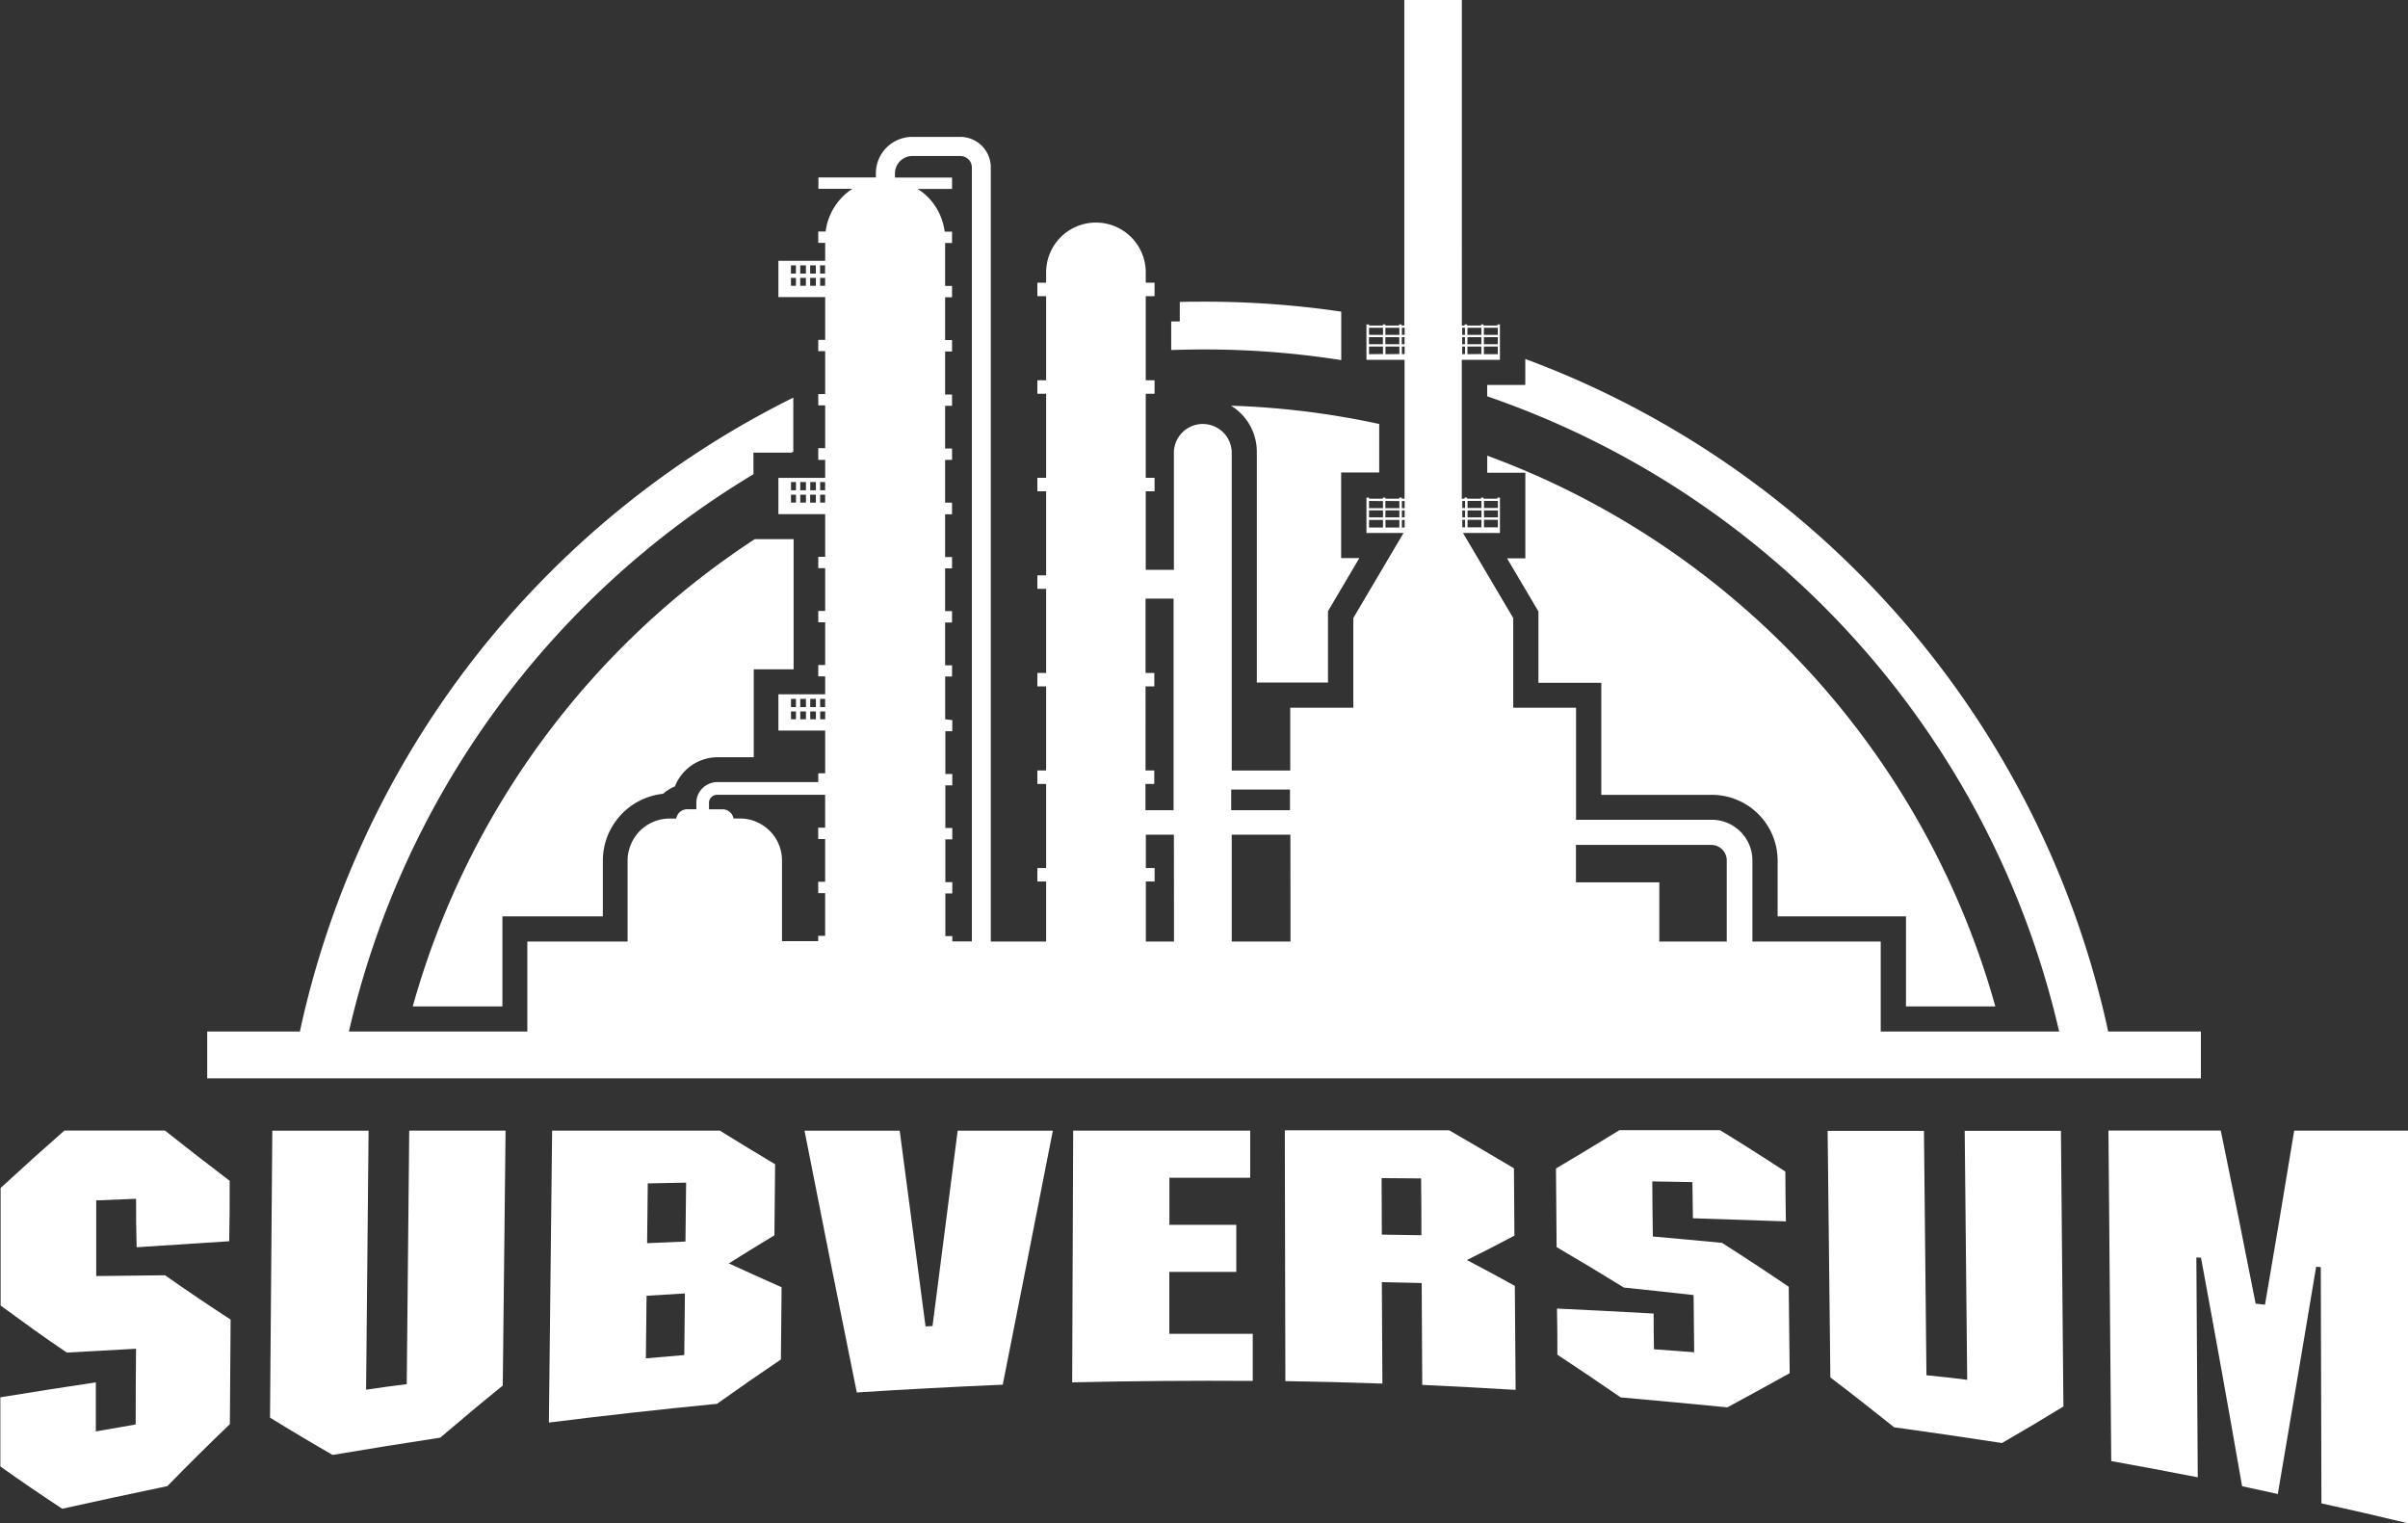 <svg id="Слой_1" data-name="Слой 1" xmlns="http://www.w3.org/2000/svg" viewBox="0 0 483.45 305.79"><rect x="0" y="0" width="483.45" height="305.79" fill="#333333" stroke="none"/><defs><style>.cls-1{fill:#fff;}</style></defs><path class="cls-1" d="M542.46,467.47A165.22,165.22,0,0,0,448.24,360q-3.84-1.63-7.79-3.09v3.43h7.65v17.19h-3.67l6.3,10.65v14.33h12.62V425h22.2a13.21,13.21,0,0,1,13.2,13.2V449.4h25.77v18.07Z" transform="translate(-141.86 -265.44)"/><path class="cls-1" d="M394.19,356.13v46.33h14.29V388.13l6.29-10.66h-3.65V360.29h7.64v-9.74A165.62,165.62,0,0,0,389,346.88a10.84,10.84,0,0,1,5.19,9.25Z" transform="translate(-141.86 -265.44)"/><path class="cls-1" d="M224.73,467.47h18V449.4h20.16V438.21A13.52,13.52,0,0,1,275,424.79a7.43,7.43,0,0,1,2.35-1.46,9.24,9.24,0,0,1,8.58-5.88h7.26V399.8h8V373.67h-7.8A165.14,165.14,0,0,0,224.73,467.47Z" transform="translate(-141.86 -265.44)"/><path class="cls-1" d="M411.14,337.73V328a188.12,188.12,0,0,0-27.54-2c-1.64,0-3.26,0-4.88.06v3.9H377v5.75c2.21-.08,4.42-.12,6.65-.12A176.41,176.41,0,0,1,411.14,337.73Z" transform="translate(-141.86 -265.44)"/><path class="cls-1" d="M284.2,426.62a1.64,1.64,0,0,1,1.63-1.63h21.69v6.6h-1.39v2.28h1.39v8.58h-1.39v2.28h1.39v8.57h-1.39v1.07h-7.27V438.21a8.43,8.43,0,0,0-1.25-4.45,8.52,8.52,0,0,0-3.41-3.11,8.28,8.28,0,0,0-1.52-.6,8.55,8.55,0,0,0-2.26-.3h-1.29a2.26,2.26,0,0,0-2.23-1.85h-2.69Zm47.42-16.79v-8.58H333V399h-1.39V390.4H333v-2.28h-1.39v-8.58H333v-2.28h-1.39v-8.58H333v-2.34h-1.39v-8.58H333v-2.28h-1.39v-8.57H333v-2.28h-1.39V336H333V333.7h-1.39v-8.58H333v-2.28h-1.39v-8.62H333v-2.28h-1.48a12.08,12.08,0,0,0-3.43-7,11.87,11.87,0,0,0-2-1.57H333v-2.28H321.54v-.84a3.5,3.5,0,0,1,3.49-3.49h9.63a2.32,2.32,0,0,1,1.64.68,2.28,2.28,0,0,1,.68,1.64V454.43h-3.93v-1.07h-1.39v-8.57h1.39v-2.27h-1.39v-8.58h1.39v-2.28h-1.39v-8.57h1.39v-2.28h-1.39v-8.58h1.39V410Zm-25.09,0v-1.57h1v1.57Zm-2-1.57h1.14v1.57h-1.14Zm-2,0h1.14v1.57h-1.14Zm-1.86,0h1v1.57h-1Zm0-2.53h1v1.65h-1Zm3,1.65h-1.14v-1.65h1.14Zm2,0h-1.14v-1.65h1.14Zm1.85,0h-1v-1.65h1Zm-1-41.05v-1.58h1v1.59Zm-2,0v-1.58h1.14v1.59h-1.14Zm-3.85,0v-1.58h1v1.59Zm0-4.12h1v1.65h-1Zm3,4.12h-1.14v-1.58h1.14Zm0-2.47h-1.14v-1.65h1.14Zm2,0h-1.14v-1.65h1.14Zm1.85,0h-1v-1.65h1Zm-1-41.05v-1.58h1v1.58Zm-2-1.58h1.14v1.58h-1.14Zm-2,0h1.14v1.58h-1.14Zm-1.86,0h1v1.58h-1Zm0-2.52h1v1.65h-1Zm3,1.65h-1.14v-1.65h1.14Zm2,0h-1.14v-1.65h1.14Zm1.85,0h-1v-1.65h1Zm64.34,99.75V403.23h1.76v-2.7h-1.76V385.61h5.63v42.48h-5.65v-5.28h1.77v-2.7Zm29,3.82v4.16h-11.8v-4.16Zm62.37,11.12h22.2a3.12,3.12,0,0,1,3.12,3.11v16.29H475V442.56H458.26v-7.51ZM377.56,449.4v5.05h-5.65V442.39h1.76v-2.7h-1.76V433h5.63Zm23.39,0v5.05h-11.8V433h11.78Zm22.36-78.07v-1.51h.56v1.51Zm-3.29,0v-1.51h2.79v1.51Zm-3.3,0v-1.51h2.8v1.51Zm2.8-5.3v1.42h-2.8V366Zm3.29,0v1.42H420V366Zm1.06,0v1.42h-.56V366ZM436,366v1.42h-.56V366Zm3.29,0v1.42h-2.79V366Zm3.3,0v1.42h-2.79V366Zm-2.79,5.3v-1.51h2.79v1.51Zm-3.3,0v-1.51h2.79v1.51Zm-1.06,0v-1.51H436v1.51Zm.56-2h-.56V367.9H436Zm3.29,0h-2.79V367.9h2.79Zm3.3,0h-2.79V367.9h2.79Zm-19.28-1.41h.56v1.41h-.56Zm-3.29,0h2.79v1.41H420Zm-3.3,0h2.8v1.41h-2.8Zm6.59-31.35V335h.56v1.51Zm-3.29,0V335h2.79v1.51Zm-3.3,0V335h2.8v1.51Zm2.8-5.3v1.42h-2.8v-1.42Zm3.29,0v1.42H420v-1.42Zm1.06,0v1.42h-.56v-1.42Zm12.11,0v1.42h-.56v-1.42Zm3.29,0v1.42h-2.79v-1.42Zm3.3,0v1.42h-2.79v-1.42Zm0,5.3h-2.79V335h2.79Zm-6.09,0V335h2.79v1.51Zm-1.06,0V335H436v1.51Zm.56-3.09v1.1h-.56v-1.42H436Zm3.29,1v.09h-2.79v-1.42h2.79Zm3.3.09h-2.79v-1.42h2.79Zm-19.28-1.42h.56v1.42h-.56Zm-3.29,0h2.79v1.42H420Zm-3.3,0h2.8v1.42h-2.8ZM200.31,481.91H583.73v-9.4H565.12A186,186,0,0,0,455.86,340.58q-3.86-1.63-7.77-3.08v5.22h-7.65V345A176.75,176.75,0,0,1,555.27,472.51H519.45V454.45H493.69V438.16a8.18,8.18,0,0,0-8.17-8.16H458.28V407.51H445.67v-18l-10.09-17.08H443v-7.1h-.51v.22h-2.79v-.22h-.5v.22h-2.8v-.22h-.5v.22h-.56V337.67H443v-7.1h-.5v.22h-2.79v-.22h-.51v.22h-2.79v-.22h-.51v.22h-.55V265.44H423.8v65.35h-.55v-.22h-.51v.22H420v-.22h-.5v.22h-2.79v-.22h-.51v7.1h7.65v27.88h-.56v-.22h-.5v.22H420v-.22h-.5v.22h-2.8v-.22h-.5v7.1h7.45l-10.09,17.08v18H400.9v12.61H389.15v-64a5.81,5.81,0,0,0-11.61,0v23.71h-5.65V364.06h1.77v-2.7h-1.77V344.48h1.77v-2.71h-1.77V324.9h1.77v-2.71h-1.77v-2.07a10,10,0,0,0-20,0v2.07h-1.76v2.71h1.76v16.87h-1.76v2.71h1.76v16.88h-1.76v2.7h1.76v16.88h-1.76v2.71h1.76v16.88h-1.76v2.7h1.76v16.88h-1.76v2.7h1.76v16.88h-1.76v2.7h1.76v12.06H340.78V299.06a6.13,6.13,0,0,0-6.12-6.14H325a7.31,7.31,0,0,0-7.29,7.3v.84H306.17v2.28H313a12,12,0,0,0-5.38,8.58h-1.48v2.28h1.39v3.6h-9.39v7.28h9.39v8.58h-1.39v2.28h1.39v8.6h-1.39v2.28h1.39v8.58h-1.39v2.36h1.39v3.61h-9.39v7.28h9.39v8.57h-1.39v2.28h1.39v8.58h-1.39v2.28h1.39v8.58h-1.39v2.28h1.39v3.6h-9.39v7.28h9.39v8.58h-1.39v1.76H285.86a4,4,0,0,0-1.7.37,4.19,4.19,0,0,0-2,1.84,4.12,4.12,0,0,0-.5,1.94v1.3h-1.82a2.26,2.26,0,0,0-2.22,1.87h-1.3a8.31,8.31,0,0,0-3.23.64,8.39,8.39,0,0,0-4.58,4.58,8.32,8.32,0,0,0-.65,3.23v16.24H247.73v18.06H211.91a176.68,176.68,0,0,1,81.22-111.87V356.3h7.66l.34-.19V345.26a185.72,185.72,0,0,0-99.06,127.25H183.46v9.4Z" transform="translate(-141.86 -265.44)"/><path class="cls-1" d="M169.18,506.09l-8,.32q0,7.6,0,15.19l13.81-.16q6.5,4.57,13.17,8.89l-.15,21q-6.37,6.1-12.55,12.44-10.6,2.21-21.11,4.54-6.28-4.11-12.42-8.49V545.94q9.58-1.56,19.17-3c0,3.94,0,5.91,0,9.85,3.19-.57,4.79-.85,8-1.4q0-7.59.07-15.2l-13.89.77c-4.51-3-8.91-6.24-13.3-9.44v-23.6q6.34-5.85,12.81-11.53h20.18q6.43,5.1,13,10.09c0,4.85,0,7.28-.09,12.13q-9.3.58-18.59,1.21C169.18,511.94,169.18,510,169.18,506.09Z" transform="translate(-141.86 -265.44)"/><path class="cls-1" d="M223.52,543.3q.24-25.45.5-50.89h19.34l-.56,51.18c-4.24,3.41-8.4,6.92-12.55,10.45q-10.81,1.65-21.61,3.47-6.34-3.64-12.57-7.49l.46-57.61h19.33q-.24,26-.5,52C218.62,543.93,220.26,543.71,223.52,543.3Z" transform="translate(-141.86 -265.44)"/><path class="cls-1" d="M279.37,525.09l-7.7.47c-.05,5.05-.08,7.54-.14,12.56l7.71-.66Zm.24-22.24-7.7.15c-.05,4.79-.07,7.18-.13,12l7.7-.33Zm8.57,16.21c4.23,1.94,6.35,2.9,10.6,4.79l-.14,14.5q-6.47,4.36-12.83,8.9-16.9,1.65-33.75,3.76.33-29.31.65-58.6h33.67c4.45,2.75,6.67,4.1,11.1,6.75q-.06,7.13-.14,14.26C293.68,515.64,291.85,516.76,288.18,519.06Z" transform="translate(-141.86 -265.44)"/><path class="cls-1" d="M327.68,531.7l1.4-.06q2.54-19.62,5.05-39.23h19.11q-5,25.5-10.06,51-14.67.62-29.3,1.56-5.34-26.26-10.5-52.56h19.11Q325.07,512.06,327.68,531.7Z" transform="translate(-141.86 -265.44)"/><path class="cls-1" d="M357.32,492.41h35.54v9.46H376.64v9.44h13.43v9.46H376.62v12.42h16.75v9.46q-18.14-.12-36.25.29Z" transform="translate(-141.86 -265.44)"/><path class="cls-1" d="M427.17,502l-7.93-.06.05,11.34,7.94.12c0-4.56,0-6.84-.06-11.38Zm.12,21-8-.18q.06,10.18.11,20.37-9.74-.35-19.48-.5-.06-25.17-.11-50.35h33q6.53,3.78,13,7.63l.1,13.52c-3.81,2-5.72,3-9.54,4.9,3.85,2,5.77,3.08,9.62,5.18q.08,10.44.16,20.88-9.37-.57-18.75-1Z" transform="translate(-141.86 -265.44)"/><path class="cls-1" d="M481.64,502.74l-8.05-.14c0,4.42.06,6.63.11,11.06,5.55.5,8.33.74,13.89,1.28q6.75,4.3,13.39,8.81.09,8.67.19,17.35-6.23,3.48-12.52,6.86-10.71-1.05-21.41-2-6.3-4.35-12.71-8.57c0-3.71,0-5.55-.08-9.26q9.71.45,19.41,1c0,2.86,0,4.3.07,7.17,3.23.23,4.83.35,8.07.6-.05-4.59-.07-6.89-.12-11.48-5.61-.63-8.42-.93-14-1.51q-6.69-4.14-13.5-8.12l-.13-15.78q6.4-3.79,12.75-7.7h20.18q6.63,4.06,13.12,8.32c0,4,.06,6,.11,10q-9.33-.33-18.67-.63Z" transform="translate(-141.86 -265.44)"/><path class="cls-1" d="M536.81,542.44q-.27-25-.5-50h19.32q.25,27.68.5,55.34-6.11,3.76-12.34,7.34-10.81-1.67-21.65-3.16c-4.24-3.38-8.48-6.74-12.8-10q-.29-24.75-.55-49.51h19.34q.25,24.52.5,49.06C531.92,541.85,533.55,542,536.81,542.44Z" transform="translate(-141.86 -265.44)"/><path class="cls-1" d="M596.6,527.35q3-17.47,5.86-34.94h22.85v78.82q-8.67-2.09-17.38-4l-.13-47.42-.93-.08q-3.81,22.81-7.7,45.62L592,563.79q-4-22.95-8.25-45.87l-.93-.06q.13,22.08.28,44.14-8.67-1.69-17.37-3.26-.29-33.16-.56-66.35h22.55q3.59,17.36,7,34.75Z" transform="translate(-141.86 -265.44)"/></svg>